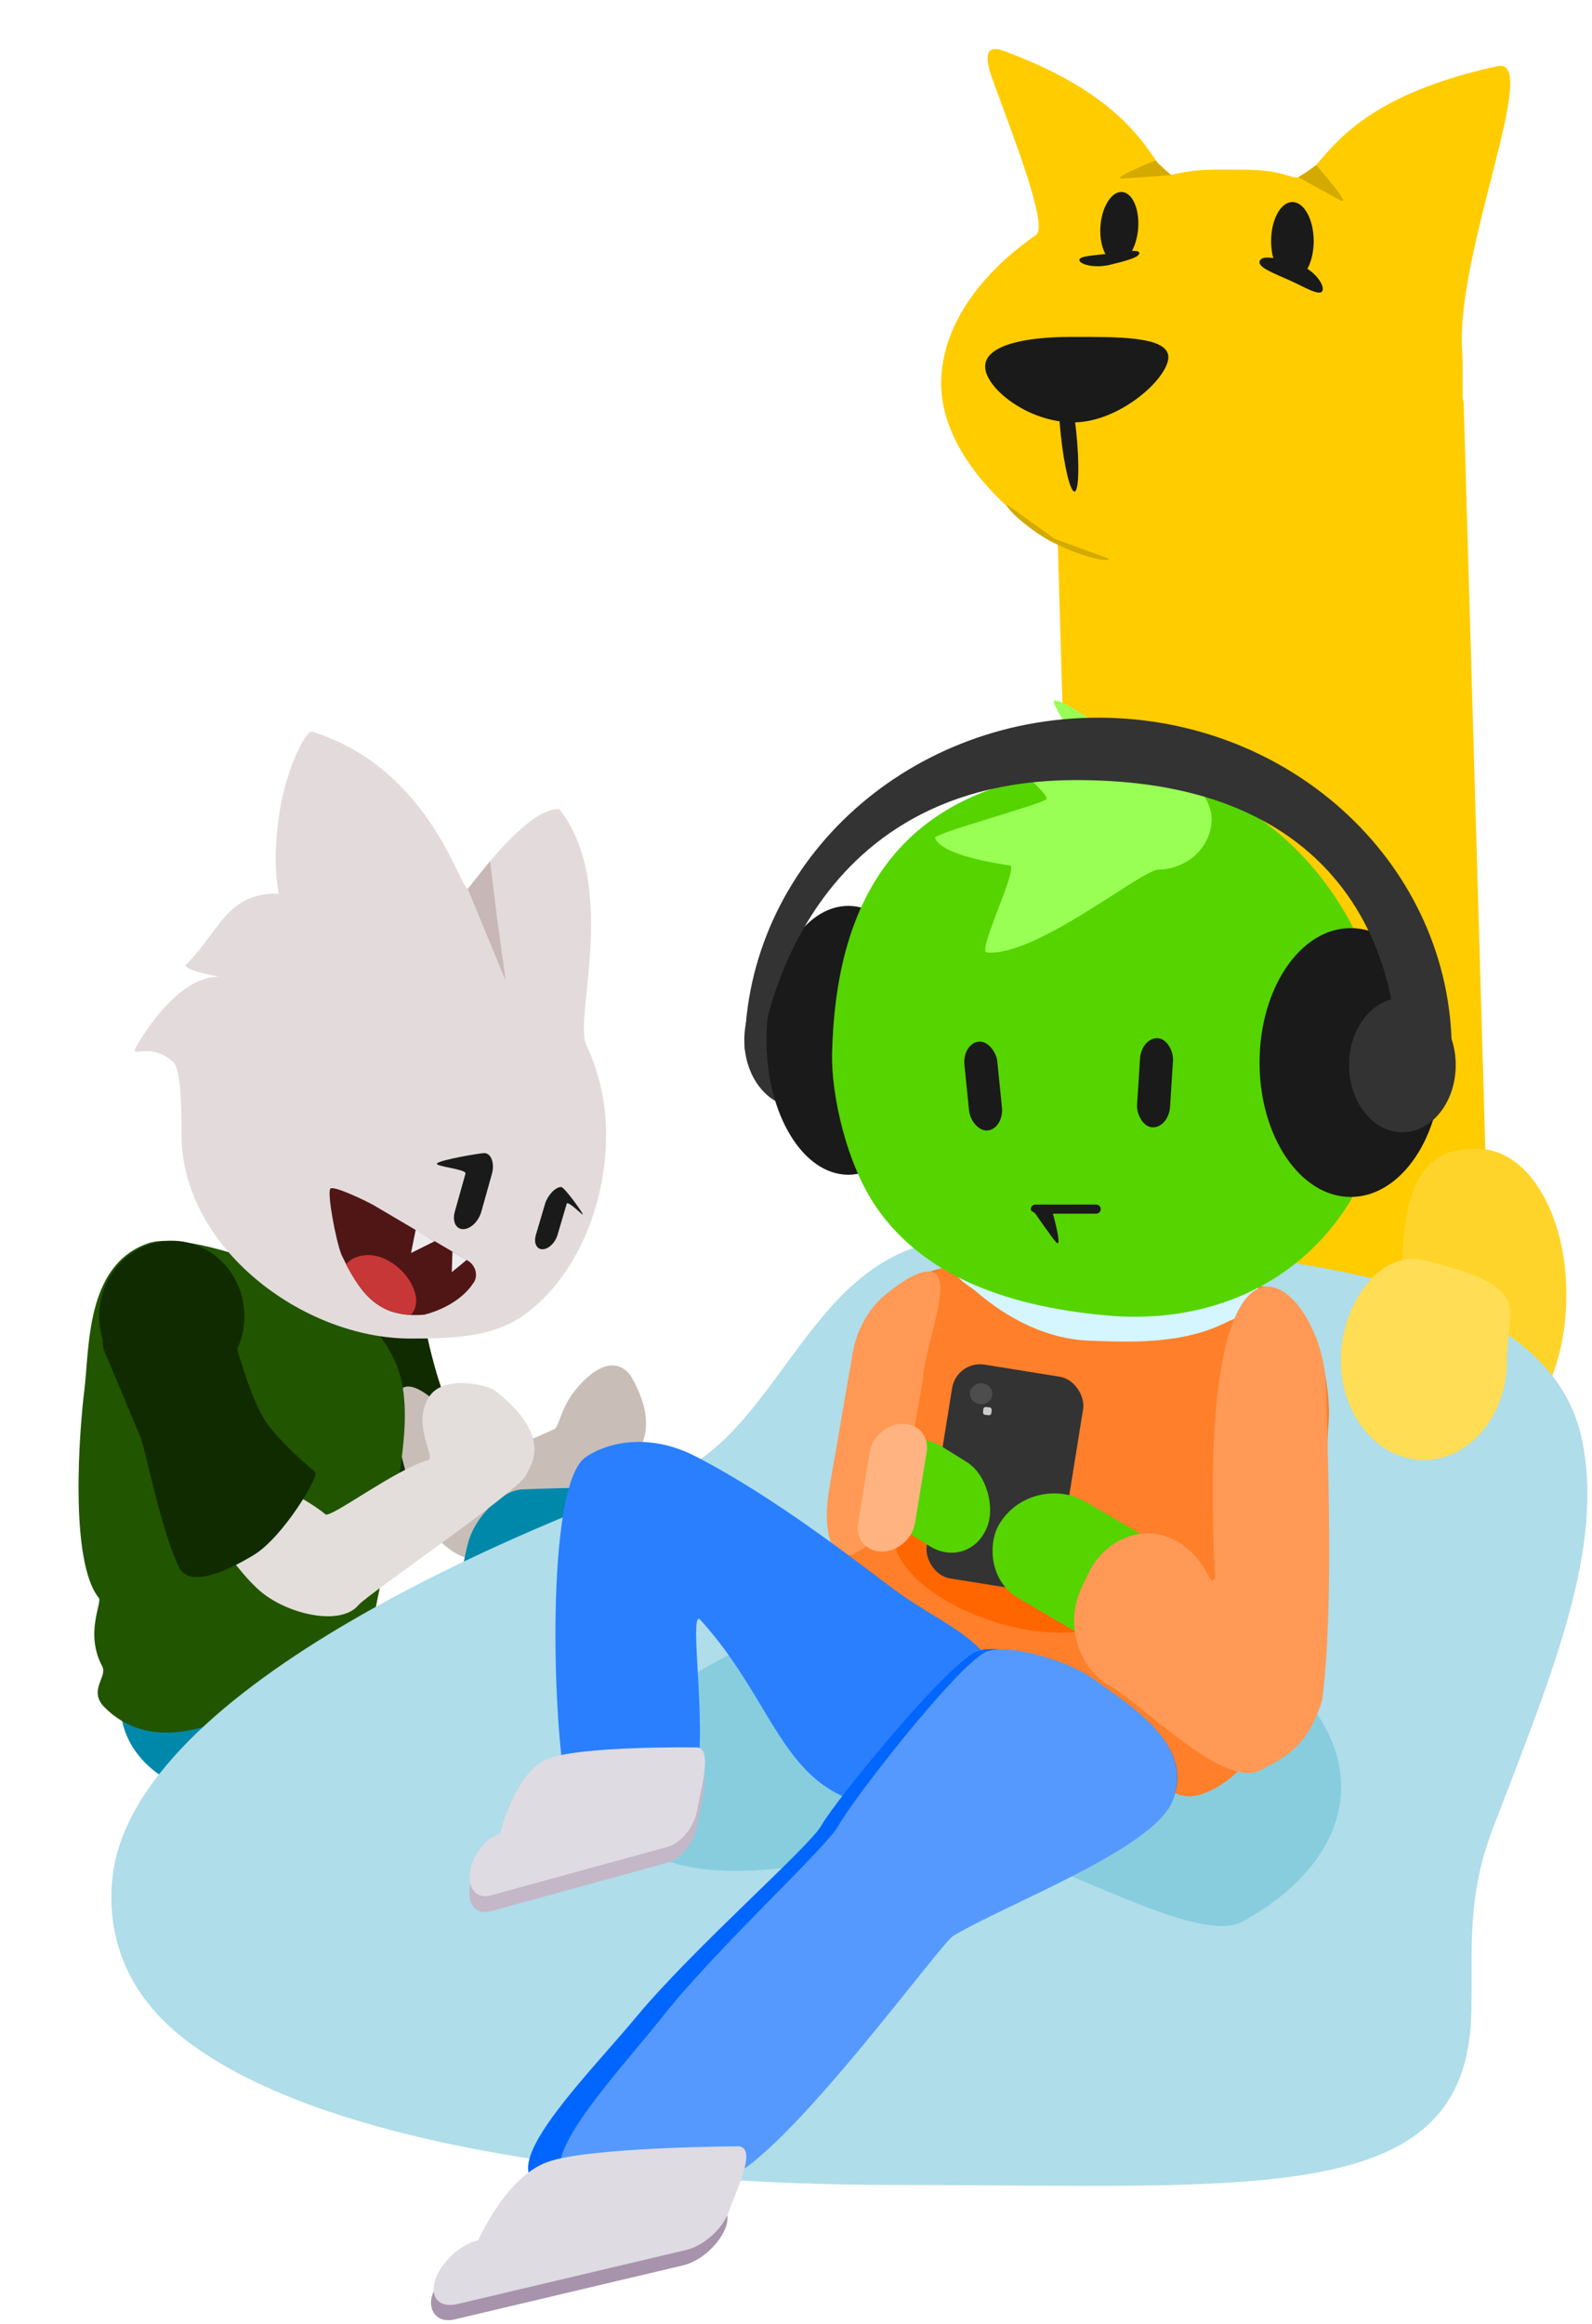 <?xml version="1.0" encoding="UTF-8" standalone="no"?>
<!-- Created with Inkscape (http://www.inkscape.org/) -->

<svg
   version="1.1"
   id="svg9"
   width="403"
   height="588"
   viewBox="0 0 403 588"
   sodipodi:docname="ForTcc.svg"
   inkscape:version="1.1 (c68e22c387, 2021-05-23)"
   xmlns:inkscape="http://www.inkscape.org/namespaces/inkscape"
   xmlns:sodipodi="http://sodipodi.sourceforge.net/DTD/sodipodi-0.dtd"
   xmlns="http://www.w3.org/2000/svg"
   xmlns:svg="http://www.w3.org/2000/svg">
  <defs
     id="defs13" />
  <sodipodi:namedview
     id="namedview11"
     pagecolor="#ffffff"
     bordercolor="#666666"
     borderopacity="1.0"
     inkscape:pageshadow="2"
     inkscape:pageopacity="0.0"
     inkscape:pagecheckerboard="0"
     showgrid="false"
     inkscape:zoom="2"
     inkscape:cx="205.25"
     inkscape:cy="372.75"
     inkscape:window-width="1366"
     inkscape:window-height="705"
     inkscape:window-x="-8"
     inkscape:window-y="-8"
     inkscape:window-maximized="1"
     inkscape:current-layer="g15"
     inkscape:snap-bbox="false" />
  <g
     inkscape:groupmode="layer"
     inkscape:label="Image"
     id="g15">
    <ellipse
       style="fill:#333333;stroke-width:1.083"
       id="path51235-5"
       cx="201.914"
       cy="263.146"
       rx="13.5"
       ry="17" />
    <ellipse
       style="fill:#1a1a1a;stroke-width:1.11"
       id="path9669-8"
       cx="214.732"
       cy="263.239"
       rx="20.704"
       ry="34.014" />
    <ellipse
       style="fill:#0088aa"
       id="path42602"
       cx="57.5"
       cy="431.5"
       rx="27"
       ry="22.75" />
    <path
       style="color:#000000;fill:#112b00;stroke-width:0.634;-inkscape-stroke:none"
       d="m 108.247,338.599 c 0,0 2.736,12.834 5.952,18.348 1.998,3.426 8.001,8.657 8.001,8.657 0.559,0.751 -5.049,10.639 -9.656,13.568 -3.39,2.155 -10.031,5.741 -11.748,2 -2.811,-6.121 -5.3,-19.519 -6.005,-21.274 L 89.111,345.747 c -0.705,-1.755 -0.782,-8.157 1.05,-8.122 l 8.583,0.166 c 1.833,0.035 9.503,0.807 9.503,0.807 z"
       id="rect39292-8"
       sodipodi:nodetypes="casasssssc" />
    <path
       style="color:#000000;fill:#c8beb7;stroke-width:0.846;-inkscape-stroke:none"
       d="m 123.427,393.136 c -4.019,4.23 -12.666,-1.865 -16.473,-9.119 -3.807,-7.254 -9.507,-28.175 -5.488,-32.405 4.019,-4.23 16.236,9.833 20.044,17.087 0.699,1.332 13.285,-4.674 18.747,-7.049 1.446,-0.629 1.484,-5.703 6.341,-11.055 8.086,-8.909 12.328,-3.803 13.359,-1.969 8.614,15.334 -0.872,20.7 -1.616,22.367 -1.463,3.279 -32.962,20.09 -34.914,22.144 z"
       id="path40502-8"
       sodipodi:nodetypes="sssssssss" />
    <path
       style="color:#000000;fill:#225500;-inkscape-stroke:none"
       d="m 100.881,374.762 c -1.816,12.726 -4.666,26.837 -6.473,35.441 -1.246,5.936 -7.497,6.847 -15.224,11.797 -7.261,4.651 -35.49,27.3 -52.734,9.997 -4.227,-4.241 0.842,-7.715 -0.558,-10.335 -4.513,-8.442 0.072,-16.151 -0.878,-17.331 -7.602,-9.439 -4.83,-43.179 -3.676,-52.456 1.366,-10.986 0.313,-31.549 15.936,-37.205 8.748,-3.167 31.883,5.272 42.338,10.982 10.455,5.71 16.363,10.02 20.371,18.823 4.008,8.803 2.336,20.22 0.899,30.289 z"
       id="path37308"
       sodipodi:nodetypes="sssssssszzs" />
    <path
       style="color:#000000;fill:#0088aa;-inkscape-stroke:none"
       d="m 145.889,392.05 c 1e-5,5.858 -6.358,13.435 -12.021,13.435 -3.068,0 -18.033,14.785 -18.66,11.954 -1.236,-5.581 2.396,-24.649 3.634,-28.217 1.919,-5.535 8.126,-12.374 13.789,-12.374 2.439,0 19.526,-0.991 21.286,0.48 2.327,1.944 -8.028,11.388 -8.028,14.723 z"
       id="path42708"
       sodipodi:nodetypes="sssssss" />
    <rect
       style="fill:#ffcc00;stroke-width:1.102"
       id="rect45943"
       width="103.719"
       height="251.549"
       x="263.627"
       y="104.343"
       ry="5.151"
       transform="matrix(1,-0.02,0.029,1,0,0)" />
    <path
       style="color:#000000;fill:#ffd42a;stroke-width:1.201;-inkscape-stroke:none"
       d="m 396.51,327.567 c 0,20.307 -9.339,36.77 -20.86,36.77 -11.52,0 -20.86,-16.462 -20.86,-36.77 0,-20.307 1.384,-38.714 20.86,-36.77 11.463,1.145 20.86,16.462 20.86,36.77 z"
       id="path50553-8"
       sodipodi:nodetypes="sssss" />
    <path
       style="color:#000000;fill:#afdde9;stroke-width:1.022;-inkscape-stroke:none"
       d="m 218.644,532.198 c -16.014,51.827 -67.151,45.521 -158.83,45.521 -64.506,0 -141.441,-9.466 -168.919,-38.555 -11.575,-12.254 -11.667,-27.718 -6.01,-42.425 19.841,-51.583 135.867,-94.277 170.703,-106.096 34.836,-11.819 56.505,-67.314 99.918,-62.809 31.53,3.272 139.515,-1.764 134.968,52.488 -2.392,28.534 -24.56,60.93 -52.045,102.756 -12.206,18.576 -14.309,31.397 -19.785,49.12 z"
       id="path43606"
       transform="matrix(1,0,0.289,0.957,0,0)"
       sodipodi:nodetypes="sssszssss" />
    <path
       style="color:#000000;fill:#87cdde;stroke-width:1.981;-inkscape-stroke:none"
       d="m 314.531,486.239 c -12.692,7.003 -55.895,-21.349 -72.322,-20.001 -26.731,2.193 -59.378,13.973 -80.083,1.577 -33.43,-20.014 -2,-35.655 31.344,-54.054 33.344,-18.399 87.475,-17.09 120.906,2.924 33.43,20.014 33.5,51.155 0.156,69.554 z"
       id="path45376"
       sodipodi:nodetypes="ssssss" />
    <path
       style="color:#000000;fill:#ff7f2a;stroke-width:1.897;-inkscape-stroke:none"
       d="m 309.374,-403.699 c 4.345,-0.394 79.684,-15.691 96.213,11.316 5.84,9.542 -5.04,12.499 -11.158,33.316 -2.885,9.816 -13.95,39.16 -17.424,44.809 l -14.767,24.013 c -8.736,7.704 -30.544,4.478 -40.574,4.953 -5.771,0.274 -14.093,2.128 -18.712,2.128 -14.976,0 -23.797,-20.758 -23.797,-39.834 l 0,-38.463 c 0,-4.489 -3.564,-17.899 -2.348,-21.825 3.952,-12.756 24.474,-19.68 32.567,-20.413 z"
       id="rect15222"
       sodipodi:nodetypes="sasscssssss"
       transform="matrix(-0.205,0.979,-0.99,-0.144,0,0)" />
    <path
       style="color:#000000;fill:#ff9955;stroke-width:1.553;-inkscape-stroke:none"
       d="m 236.042,321.9 c 5.411,1.748 -1.847,18.143 -2.408,27.084 l -5.005,28.854 c -1.369,7.894 -6.676,11.583 -10.671,14.334 -8.351,5.75 -9.53,-6.793 -8.168,-14.687 l 6.081,-35.251 c 1.075,-6.234 4.549,-11.456 7.717,-14.155 2.667,-2.271 9.002,-7.295 12.454,-6.179 z"
       id="rect19564-6"
       sodipodi:nodetypes="scssssss" />
    <path
       style="color:#000000;fill:#2a7fff;-inkscape-stroke:none"
       d="m 253.5,430.5 c 0,14.912 -12.469,28.168 -27.75,27 -27.75,-2.121 -28.275,-25.35 -48.415,-47.58 -3.468,-3.828 2.667,32.85 -1.941,41.7 -5.905,11.34 -25.816,25.009 -32.221,-0.695 -2.952,-11.846 -5.49,-75.341 5.202,-82.3 6.994,-4.552 17.377,-5.415 27.596,-0.167 20.407,10.481 41.335,27.064 50.779,34.042 12.326,9.108 26.75,13.088 26.75,28 z"
       id="path23563"
       sodipodi:nodetypes="sssssssss" />
    <path
       style="color:#000000;fill:#0066ff;-inkscape-stroke:none"
       d="m 418.974,346.845 c -1.193,12.93 -34.399,37.929 -45.501,49.87 -2.803,3.014 -26.067,67.665 -39.671,76.989 -9.915,6.796 -38.035,22.702 -42.731,10.585 -3.065,-7.91 8.663,-30.514 14.689,-45.148 8.534,-20.725 28.995,-54.06 30.251,-60.049 1.506,-7.182 18.644,-49.688 24.7,-53.994 5.22,-3.711 21.53,-3.993 28.741,-1.764 12.827,3.965 30.955,7.984 29.522,23.511 z"
       id="path25565"
       transform="rotate(17.321)"
       sodipodi:nodetypes="ssssassss" />
    <path
       style="color:#000000;fill:#5599ff;stroke-width:0.974;-inkscape-stroke:none"
       d="m 296.707,455.858 c -4.744,11.967 -41.964,25.922 -55.423,34.001 -3.398,2.04 -42.819,56.736 -57.808,61.578 -10.924,3.529 -40.954,10.33 -41.786,-2.613 -0.543,-8.449 16.503,-26.504 26.116,-38.659 13.614,-17.214 41.626,-42.901 44.461,-48.234 3.401,-6.397 30.991,-41.81 37.708,-44.114 5.789,-1.985 20.675,2.593 26.59,6.861 10.522,7.591 25.839,16.809 20.143,31.18 z"
       id="path25565-8"
       sodipodi:nodetypes="ssssassss" />
    <path
       style="color:#000000;fill:#d5f6ff;stroke-width:1.079;-inkscape-stroke:none"
       d="m 250.378,313.807 c 1.876,0.169 16.131,7.876 25.983,8.964 9.852,1.088 21.638,-2.457 32.456,-3.686 3.779,-0.429 10.128,1.842 9.662,6.99 l -0.09,0.993 c -0.465,5.149 -4.965,6.021 -7.97,7.539 -11.078,5.596 -24.425,5.037 -34.797,4.624 -10.372,-0.413 -20.209,-5.279 -28.609,-12.492 -2.409,-2.068 -6.296,-3.32 -5.831,-8.468 l 0.09,-0.993 c 0.465,-5.149 7.229,-3.641 9.105,-3.471 z"
       id="rect21596"
       sodipodi:nodetypes="szsssazasss" />
    <path
       style="color:#000000;fill:#55d400;-inkscape-stroke:none"
       d="m 351.118,269.205 c 0,38.579 -29.472,67.431 -71.114,63.645 -26.922,-2.448 -46.551,-10.898 -57.873,-26.942 -8.022,-11.367 -11.749,-29.285 -11.499,-39.407 0.892,-36.014 14.596,-68.823 66.448,-71.751 41.747,-2.357 74.037,35.876 74.037,74.455 z"
       id="path123"
       sodipodi:nodetypes="ssssss" />
    <rect
       style="fill:#1a1a1a;stroke-width:0.949"
       id="rect817"
       width="8.366"
       height="22.588"
       x="305.002"
       y="243.573"
       ry="5.464"
       transform="rotate(3.639)" />
    <rect
       style="fill:#1a1a1a;stroke-width:0.949"
       id="rect817-1"
       width="8.366"
       height="22.588"
       x="215.712"
       y="287.223"
       ry="5.464"
       transform="rotate(-5.789)" />
    <ellipse
       style="fill:#1a1a1a;stroke-width:1.172"
       id="path9669"
       cx="341.916"
       cy="268.859"
       rx="23.07"
       ry="34.014" />
    <path
       style="color:#000000;fill:#99ff55;-inkscape-stroke:none"
       d="m 306.718,207.19 c 0,7.106 -6.158,12.866 -13.754,12.866 -5.209,1.043 -31.109,22.147 -43.19,20.947 -2.471,-0.245 8.212,-21.665 5.87,-22.01 -9.727,-1.432 -17.734,-3.73 -18.96,-6.964 -0.448,-1.182 28.166,-8.794 28.261,-9.89 0.178,-2.048 -13.7,-12.566 -11.484,-13.933 2.954,-1.823 10.461,-1.267 17.835,-0.266 2.591,0.352 -6.501,-11.086 -4.146,-10.709 4.54,0.727 19.93,13.19 21.378,13.099 7.596,0 18.19,9.753 18.19,16.859 z"
       id="path9795"
       sodipodi:nodetypes="scssssssscs" />
    <path
       style="color:#000000;fill:#1a1a1a;stroke-width:1.121;-inkscape-stroke:none"
       d="m 262.099,304.799 h 15.374 c 0.641,0 1.156,0.516 1.156,1.156 0,0.641 -0.516,1.156 -1.156,1.156 h -10.938 c 0,0 2.621,9.299 0.751,7.159 -1.327,-1.518 -5.187,-7.159 -5.187,-7.159 -0.376,-0.519 -1.156,-0.516 -1.156,-1.156 0,-0.641 0.516,-1.156 1.156,-1.156 z"
       id="rect13843"
       sodipodi:nodetypes="sssscssss" />
    <ellipse
       style="fill:#ff6600"
       id="path62927"
       cx="364.106"
       cy="299.961"
       rx="30.75"
       ry="14.75"
       transform="rotate(17.653)" />
    <rect
       style="fill:#333333;stroke-width:0.947"
       id="rect14783"
       width="33.588"
       height="54.801"
       x="293.694"
       y="301.379"
       ry="7.167"
       transform="rotate(9.13)" />
    <rect
       style="fill:#55d400;stroke-width:1.073"
       id="rect14945"
       width="45.508"
       height="29.721"
       x="430.682"
       y="189.849"
       ry="14.632"
       transform="matrix(0.863,0.505,-0.577,0.817,0,0)" />
    <path
       style="color:#000000;fill:#ff9955;stroke-width:1.077;-inkscape-stroke:none"
       d="m 438.823,190.885 c 8.786,0.338 12.078,6.413 12.084,3.184 -50.562,-89.389 -7.101,-77.841 4.308,-56.335 6.578,12.4 26.076,47.38 33.708,69.883 1.291,9.887 -0.296,14.886 -6.669,23.408 -6.271,8.385 -33.831,0.182 -43.43,0.182 -9.6,0 -17.328,-8.129 -17.328,-18.227 v -3.866 c 0,-10.098 7.762,-18.595 17.328,-18.227 z"
       id="rect17011"
       transform="matrix(0.868,0.497,-0.432,0.902,0,0)"
       sodipodi:nodetypes="scscsssss" />
    <rect
       style="fill:#55d400;stroke-width:0.774"
       id="rect14945-5"
       width="30.284"
       height="23.281"
       x="356.601"
       y="186.601"
       ry="11.461"
       transform="matrix(0.849,0.529,-0.397,0.918,0,0)" />
    <path
       style="color:#000000;fill:#ffb380;stroke-width:1;-inkscape-stroke:none"
       d="m 228.552,360.271 c 3.996,0 6.683,3.217 6.024,7.213 l -2.954,17.917 c -0.659,3.996 -4.406,7.213 -8.403,7.213 -3.996,0 -6.683,-3.217 -6.024,-7.213 l 2.954,-17.917 c 0.52,-3.155 2.966,-5.825 5.939,-6.809 0.792,-0.262 1.622,-0.405 2.463,-0.405 z"
       id="rect19564"
       sodipodi:nodetypes="ssssssss" />
    <ellipse
       style="fill:#4d4d4d"
       id="path23338"
       cx="248.371"
       cy="352.669"
       rx="2.828"
       ry="2.652" />
    <rect
       style="fill:#cccccc"
       id="rect23410"
       width="2.125"
       height="2"
       x="284.245"
       y="328.487"
       ry="0.594"
       transform="rotate(5.898)" />
    <rect
       style="fill:#a793ac;stroke-width:1.082"
       id="rect27852"
       width="76.5"
       height="16.982"
       x="332.654"
       y="682.668"
       ry="8.491"
       transform="matrix(0.973,-0.23,-0.31,0.951,0,0)" />
    <path
       style="color:#000000;fill:#dedbe3;stroke-width:1.082;-inkscape-stroke:none"
       d="m 340.585,678.433 c 0,0 1.938,-16.3 12.281,-17.829 10.343,-1.529 52.637,8.541 52.637,8.541 5.433,2.051 3.091,13.076 3.091,17.78 0,4.704 -3.787,8.491 -8.491,8.491 l -59.518,0 c -4.704,0 -8.491,-3.787 -8.491,-8.491 0,-4.704 3.787,-8.491 8.491,-8.491 z"
       id="rect27852-8"
       transform="matrix(0.973,-0.23,-0.31,0.951,0,0)"
       sodipodi:nodetypes="szssssss" />
    <path
       style="color:#000000;fill:#c4b7c8;stroke-width:0.879;-inkscape-stroke:none"
       d="m 126.491,468.085 c 0,0 3.724,-15.327 11.717,-18.862 7.993,-3.535 38.408,-3.045 38.408,-3.045 3.802,0.756 0.507,11.336 -0.147,15.644 -0.654,4.308 -4.029,8.557 -7.568,9.528 l -44.772,12.286 c -3.538,0.971 -5.861,-1.715 -5.207,-6.023 0.654,-4.308 4.029,-8.557 7.568,-9.528 z"
       id="rect27852-8-7-9"
       sodipodi:nodetypes="szssssss" />
    <path
       style="color:#000000;fill:#dedbe3;stroke-width:0.879;-inkscape-stroke:none"
       d="m 126.55,464.071 c 0,0 3.724,-15.327 11.717,-18.862 7.993,-3.535 38.408,-3.045 38.408,-3.045 3.802,0.756 0.507,11.336 -0.147,15.644 -0.654,4.308 -4.029,8.557 -7.568,9.528 l -44.772,12.286 c -3.538,0.971 -5.861,-1.715 -5.207,-6.023 0.654,-4.308 4.029,-8.557 7.568,-9.528 z"
       id="rect27852-8-7"
       sodipodi:nodetypes="szssssss" />
    <path
       style="color:#000000;fill:#e3dbdb;-inkscape-stroke:none"
       d="m 153.442,287.085 c 0,18.132 -7.904,36.908 -21.462,46.116 -7.76,5.27 -18.085,5.503 -28.035,5.503 -27.337,0 -57.997,-23.111 -57.997,-51.619 0,-1.931 0.21,-16.207 -2.016,-18.261 -6.468,-5.97 -11.975,0.071 -9.034,-4.73 12.312,-20.098 21.914,-16.724 21.914,-16.724 0,0 -11.165,-1.792 -9.603,-3.374 8.411,-8.518 10.173,-17.905 22.986,-17.905 1.297,1.151 -1.69,-3.342 0.297,-18.85 1.491,-11.638 6.799,-22.665 8.595,-22.096 31.089,9.862 37.742,42.038 39.57,39.597 8.048,-10.748 17.085,-20.359 22.982,-19.991 15.057,19.531 3.585,52.871 6.752,59.588 3.235,6.862 5.052,14.583 5.052,22.746 z"
       id="path28695"
       sodipodi:nodetypes="sssssscscssscss" />
    <path
       style="color:#000000;fill:#1a1a1a;stroke-width:0.882;-inkscape-stroke:none"
       d="m 122.557,291.775 c 1.859,0 2.677,2.728 1.988,5.185 l -2.699,9.63 c -0.689,2.457 -2.74,4.435 -4.599,4.435 -1.859,0 -2.802,-1.978 -2.113,-4.435 l 2.699,-9.63 c 0.32,-1.14 -7.943,-1.802 -7.192,-2.586 0.867,-0.906 10.919,-2.599 11.916,-2.599 z"
       id="rect28843"
       sodipodi:nodetypes="ssssssss" />
    <path
       style="color:#000000;fill:#1a1a1a;stroke-width:0.721;-inkscape-stroke:none"
       d="m 142.041,300.355 c -1.518,0 -3.468,2.232 -4.062,4.243 l -2.326,7.88 c -0.594,2.01 0.151,3.629 1.668,3.629 1.518,0 3.217,-1.619 3.811,-3.629 l 2.326,-7.88 c 0.275,-0.933 4.326,3.298 4.082,2.657 -0.282,-0.741 -4.686,-6.9 -5.499,-6.9 z"
       id="rect28843-7"
       sodipodi:nodetypes="ssssssss" />
    <path
       style="color:#000000;fill:#501616;-inkscape-stroke:none"
       d="m 247.684,201.831 27.4,-1.463 c 2.333,-0.125 4.549,1.905 4.217,4.217 0,0 0.383,6.23 -5.898,13.261 -9.633,7.615 -17.148,4.063 -25.847,-1.034 -3.388,-2.382 -11.6,-10.918 -11.613,-12.363 -0.011,-1.168 9.407,-2.494 11.74,-2.619 z"
       id="rect29563"
       transform="rotate(33.558)"
       sodipodi:nodetypes="sssccss" />
    <path
       style="color:#000000;fill:#ececec;-inkscape-stroke:none"
       d="m 105.23,311.165 4.814,2.909 -5.994,2.98 z M 107.438,315 Z"
       id="rect31796"
       sodipodi:nodetypes="cccc" />
    <path
       style="color:#000000;fill:#ececec;stroke-width:0.774;-inkscape-stroke:none"
       d="m 114.532,316.702 3.597,2.105 -3.758,3.095 z m 1.922,3.131 z"
       id="rect31796-4"
       sodipodi:nodetypes="cccc" />
    <path
       style="color:#000000;fill:#c83737;stroke-width:0.983;-inkscape-stroke:none"
       d="m 291.374,-185.831 c 0,2.62 -1.693,4.659 -4.952,5.961 -3.258,1.302 -7.267,1.289 -10.507,-0.036 -3.24,-1.325 -5.43,-4.338 -5.392,-6.957 0,0 6.242,-2.62 10.365,-2.605 1.939,0.007 4.059,0.104 6.094,0.955 2.292,0.959 4.393,2.683 4.393,2.683 z"
       id="path32689"
       transform="matrix(0.761,0.648,0.633,-0.774,0,0)"
       sodipodi:nodetypes="csscssc" />
    <path
       style="color:#000000;fill:#c8b7b7;stroke-width:1.821;-inkscape-stroke:none"
       d="m 118.4,224.908 5.659,-7 1.78,14.489 2.166,15.75 z"
       id="rect36119"
       sodipodi:nodetypes="ccccc" />
    <ellipse
       style="fill:#112b00"
       id="path39118"
       cx="43.487"
       cy="333.047"
       rx="18.385"
       ry="19.092" />
    <path
       style="color:#000000;fill:#e3dedb;-inkscape-stroke:none"
       d="m 329.238,254.518 c 0,7.042 -12.11,13.189 -21.084,13.189 -8.975,0 -30.43,-5.959 -30.43,-13.001 0,-7.042 21.455,-12.499 30.43,-12.499 1.648,0 6.423,-20.271 11.214,-27.136 1.265,-1.813 -9.054,-4.22 -10.036,-12.533 -0.792,-6.703 9.497,-11.753 11.823,-11.829 19.447,-0.639 19.014,9.465 19.718,11.291 1.387,3.593 -11.634,49.099 -11.634,52.519 z"
       id="path40502"
       transform="rotate(39.698)"
       sodipodi:nodetypes="sssssssss" />
    <path
       style="color:#000000;fill:#112b00;-inkscape-stroke:none"
       d="m 57.308,330.84 c 0,0 4.416,19.81 9.607,28.321 3.226,5.288 12.916,13.362 12.916,13.362 0.902,1.16 -8.151,16.423 -15.587,20.943 -5.473,3.327 -16.191,8.861 -18.964,3.088 -4.537,-9.449 -8.555,-30.128 -9.693,-32.837 l -9.17,-21.841 c -1.137,-2.709 0.128,-5.805 2.837,-6.943 l 12.714,-5.338 c 2.709,-1.137 15.34,1.246 15.34,1.246 z"
       id="rect39292"
       sodipodi:nodetypes="casasssssc" />
    <path
       style="color:#000000;fill:#ffcc00;stroke-width:1.071;-inkscape-stroke:none"
       d="m 370.257,97.007 c 0,9.258 -0.042,29.868 0.02,47.793 0.059,17.007 -43.054,-2.464 -66.027,-2.464 -12.655,0 -24.478,2.554 -33.521,-2.686 -17.741,-10.28 -32.486,-26.299 -32.486,-42.643 0,-13.398 8.72,-26.945 24.042,-37.574 3.203,-2.222 -6.059,-25.627 -10.979,-39.197 -1.899,-5.238 -2.313,-9.228 2.779,-7.359 38.286,14.052 37.527,32.491 42.92,31.253 5.494,-1.261 8.621,-1.202 14.245,-1.202 6.688,0 9.907,-0.023 15.606,1.728 8.567,2.632 6.205,-17.906 52.234,-27.921 11.212,-2.439 -10.653,47.073 -8.962,71.959 0.188,2.765 0.129,8.313 0.129,8.313 z"
       id="path46051"
       sodipodi:nodetypes="ssssssssssssscs" />
    <path
       style="color:#000000;fill:#1a1a1a;-inkscape-stroke:none"
       d="m 295.75,90.375 c 0,5.385 -12.402,16.5 -24,16.5 -11.598,0 -22.375,-8.74 -22.375,-14.125 0,-5.385 10.027,-7.5 21.625,-7.5 11.598,0 24.75,-0.26 24.75,5.125 z"
       id="path46954"
       sodipodi:nodetypes="sssss" />
    <path
       style="color:#000000;fill:#1a1a1a;stroke-width:1.065;-inkscape-stroke:none"
       d="m 332.551,61.003 c 0,2.486 -0.501,4.757 -1.329,6.493 -0.988,2.073 -2.441,3.382 -4.061,3.382 -2.977,0 -5.39,-4.421 -5.39,-9.875 0,-5.454 2.413,-9.875 5.39,-9.875 2.977,0 5.39,4.421 5.39,9.875 z"
       id="path49146"
       sodipodi:nodetypes="ssssss" />
    <path
       style="color:#000000;fill:#1a1a1a;stroke-width:0.906;-inkscape-stroke:none"
       d="m 334.776,73.539 c -0.603,1.582 -4.493,-0.887 -8.143,-2.527 -4.284,-1.926 -8.352,-3.393 -7.749,-4.975 0.603,-1.582 4.193,-0.721 8.829,0.517 4.636,1.238 7.666,5.404 7.064,6.986 z"
       id="path49989"
       sodipodi:nodetypes="sssss" />
    <path
       style="color:#000000;fill:#1a1a1a;stroke-width:0.955;-inkscape-stroke:none"
       d="m 278.568,57.245 c -0.164,2.245 0.131,4.32 0.749,5.926 0.739,1.918 1.94,3.168 3.375,3.243 2.637,0.137 5.067,-3.745 5.426,-8.671 0.359,-4.926 -1.487,-9.031 -4.125,-9.169 -2.637,-0.137 -5.067,3.745 -5.426,8.671 z"
       id="path49146-8"
       sodipodi:nodetypes="ssssss" />
    <path
       style="color:#000000;fill:#1a1a1a;stroke-width:0.67;-inkscape-stroke:none"
       d="m 273.229,65.796 c -0.009,-1.069 3.902,-1.16 7.361,-1.608 4.059,-0.526 7.8,-1.219 7.809,-0.15 0.009,1.069 -3.157,1.914 -7.285,2.937 -4.128,1.023 -7.876,-0.11 -7.885,-1.179 z"
       id="path49989-7"
       sodipodi:nodetypes="sssss" />
    <path
       style="color:#000000;fill:#ffdd55;-inkscape-stroke:none"
       d="m 381.484,344.184 c 0,13.961 -9.418,25.279 -21.036,25.279 -11.618,0 -21.036,-11.318 -21.036,-25.279 0,-13.961 9.75,-28.035 21.036,-25.279 28.235,6.894 21.036,11.318 21.036,25.279 z"
       id="path50553"
       sodipodi:nodetypes="sssss" />
    <ellipse
       style="fill:#333333;stroke-width:1.083"
       id="path51235"
       cx="355"
       cy="269.5"
       rx="13.5"
       ry="17" />
    <path
       style="color:#000000;fill:#333333;stroke-width:0.982;-inkscape-stroke:none"
       d="m 367.497,265.921 c 0,-46.494 -39.943,-84.215 -89.288,-84.322 -49.346,-0.106 -89.471,37.442 -89.697,83.936 l 4.114,0.263 c 0,0 7.511,-67.855 78.878,-68.398 84.699,-0.645 81.996,68.521 81.996,68.521 z"
       id="path53223"
       sodipodi:nodetypes="csccscc" />
    <path
       style="color:#000000;fill:#d4aa00;-inkscape-stroke:none"
       d="m 333.166,41.751 c 1.518,1.771 9.278,10.662 5.988,8.862 l -10.551,-5.772 c 2.983,-1.785 4.563,-3.09 4.563,-3.09 z"
       id="path54711"
       sodipodi:nodetypes="cscc" />
    <path
       style="color:#000000;fill:#d4aa00;stroke-width:0.909;-inkscape-stroke:none"
       d="m 292.49,40.596 c -1.964,0.815 -11.971,4.859 -8.175,4.588 l 12.176,-0.871 c -2.669,-2.257 -4.001,-3.716 -4.001,-3.716 z"
       id="path54711-5"
       sodipodi:nodetypes="cscc" />
    <path
       style="fill:#d4aa00"
       id="path57423"
       sodipodi:type="arc"
       sodipodi:cx="299.40408"
       sodipodi:cy="-47.401413"
       sodipodi:rx="8.7581978"
       sodipodi:ry="1.472223"
       sodipodi:start="0"
       sodipodi:end="3.0787433"
       sodipodi:open="true"
       sodipodi:arc-type="arc"
       d="m 308.162,-47.401 a 8.758,1.472 0 0 1 -8.483,1.471 8.758,1.472 0 0 1 -9.016,-1.379"
       transform="matrix(0.809,0.587,-0.416,0.909,0,0)" />
    <path
       style="fill:#d4aa00"
       id="path57423-9"
       sodipodi:type="arc"
       sodipodi:cx="296.6991"
       sodipodi:cy="34.910995"
       sodipodi:rx="8.7581978"
       sodipodi:ry="1.472223"
       sodipodi:start="0"
       sodipodi:end="3.0787433"
       sodipodi:open="true"
       sodipodi:arc-type="arc"
       transform="matrix(0.937,0.35,-0.158,0.987,0,0)"
       d="m 305.457,34.911 a 8.758,1.472 0 0 1 -8.483,1.471 8.758,1.472 0 0 1 -9.016,-1.379" />
    <ellipse
       style="fill:#1a1a1a;stroke-width:0.79"
       id="path57961"
       cx="258.598"
       cy="162.342"
       rx="1.992"
       ry="14.892"
       transform="matrix(0.98,-0.201,0.105,0.995,0,0)" />
  </g>
</svg>
